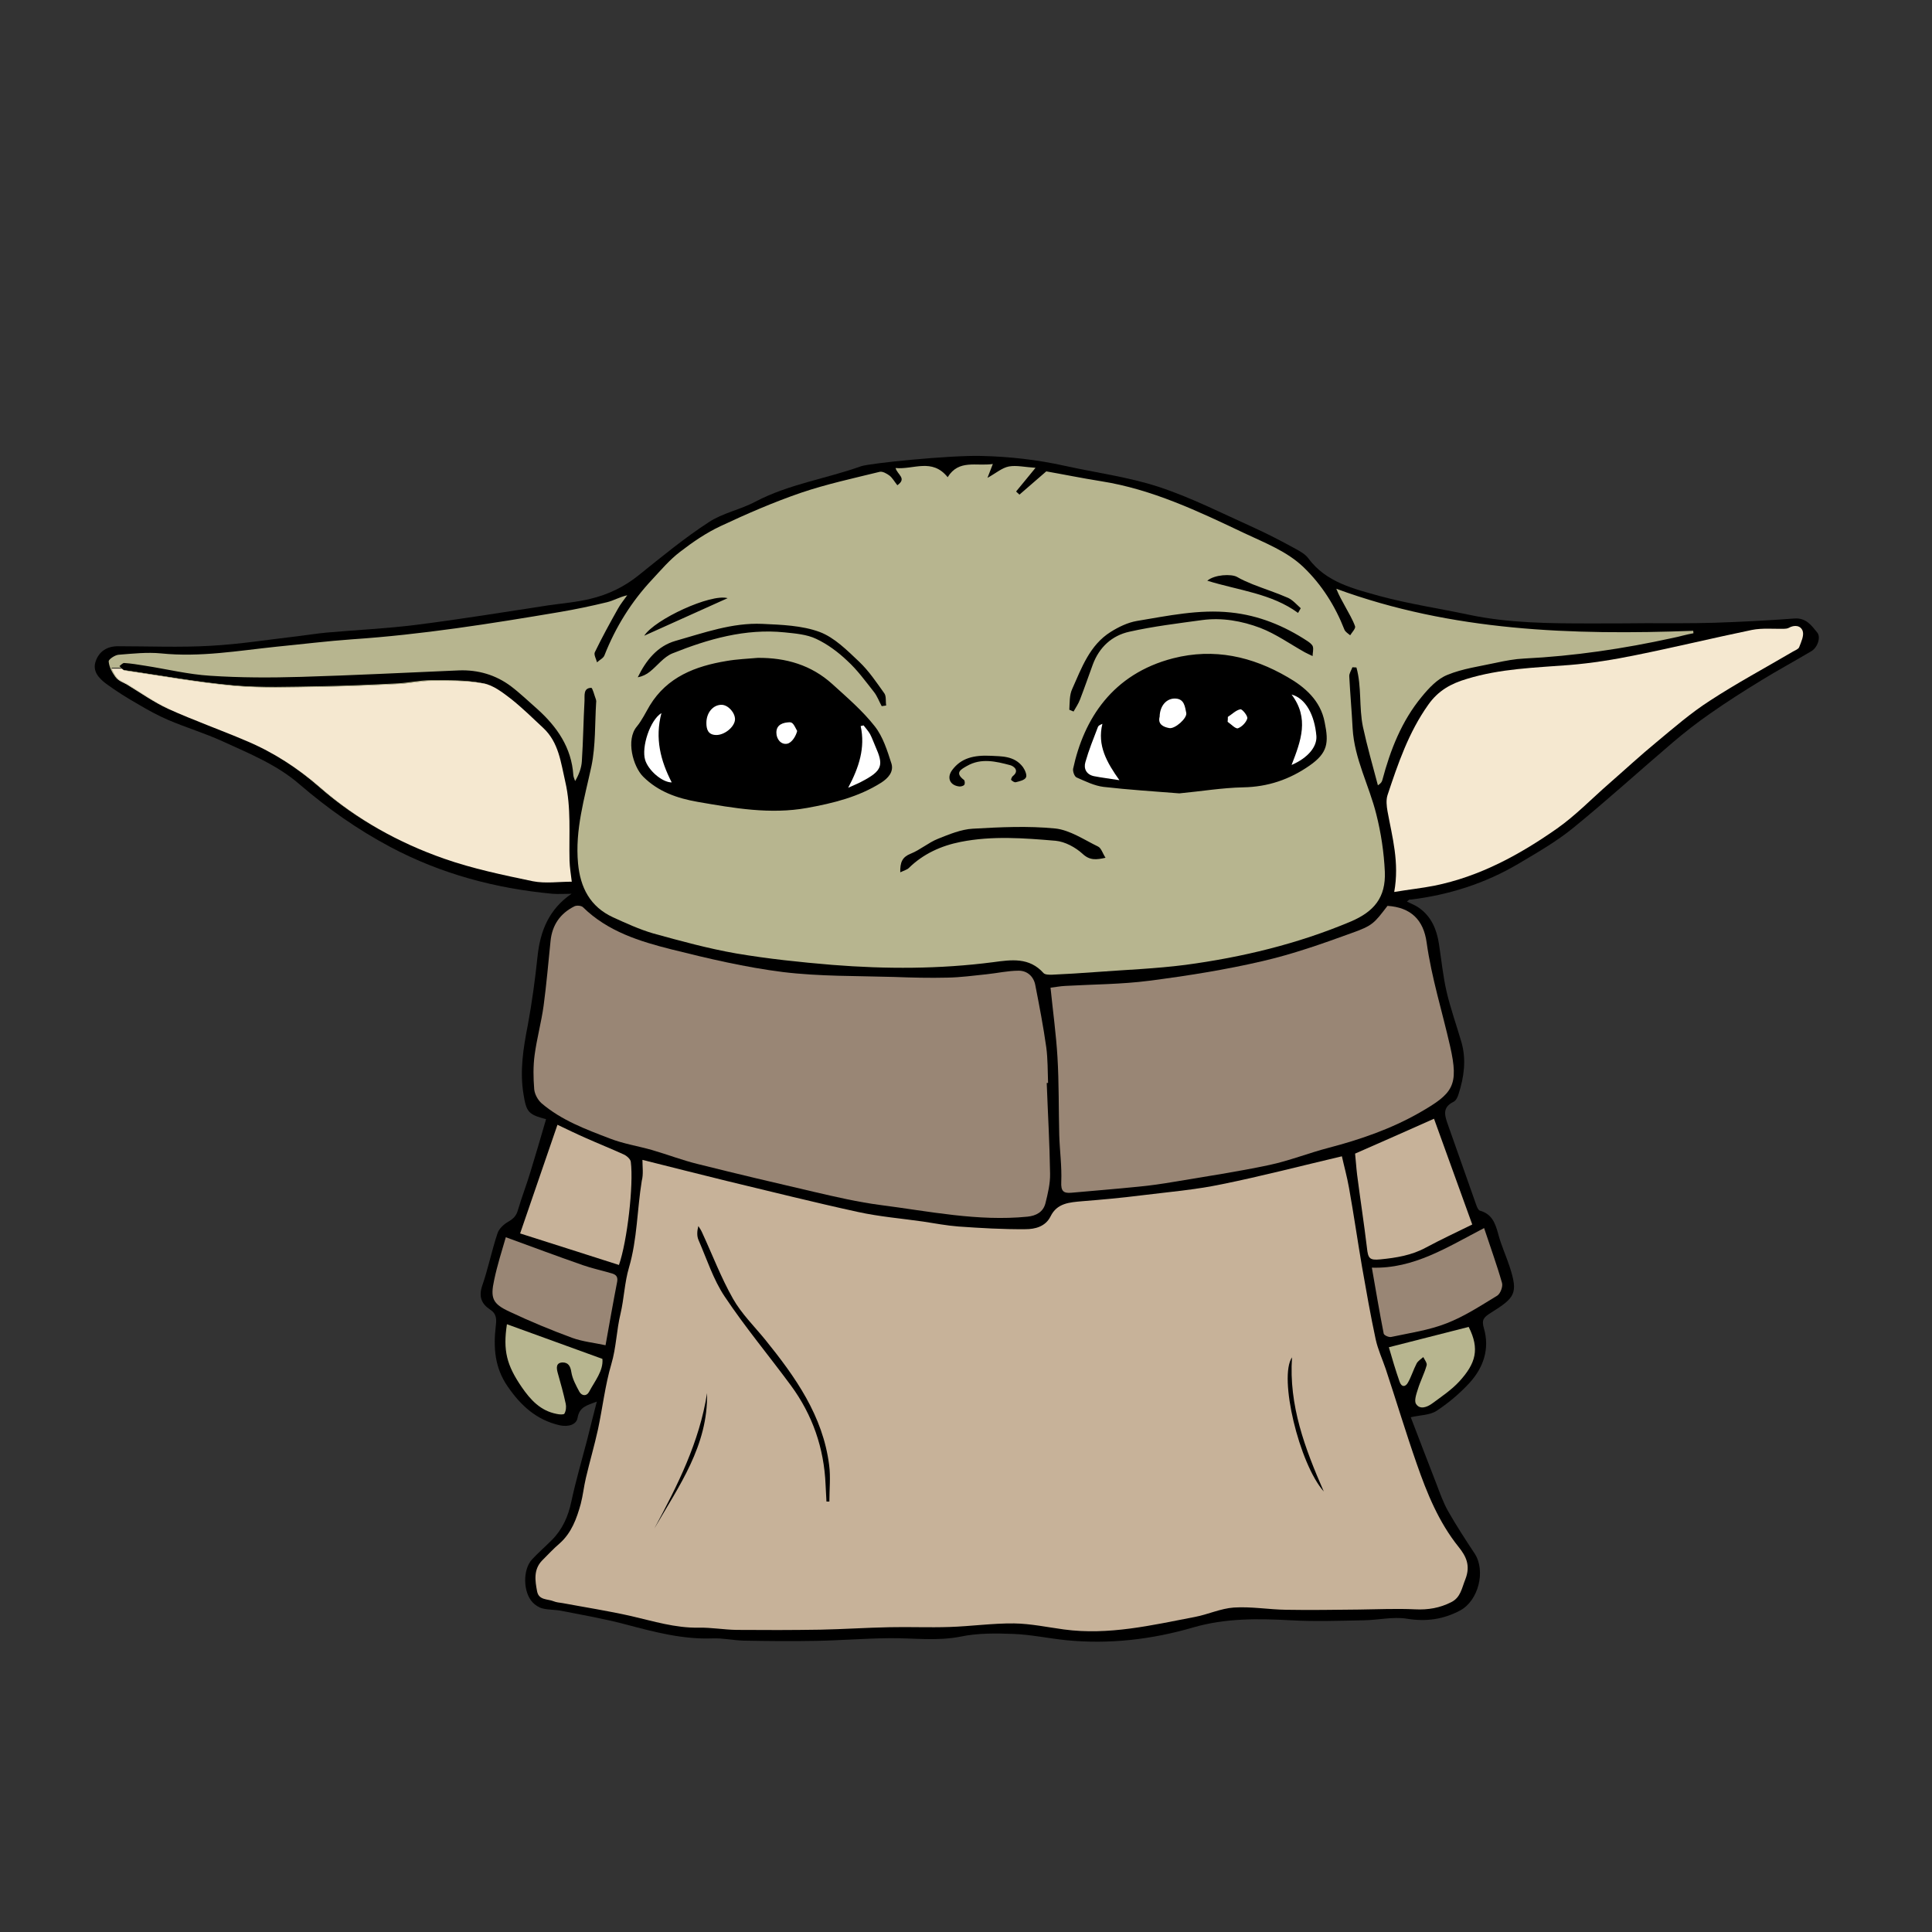<?xml version="1.0" encoding="utf-8"?>
<!-- Generator: Adobe Illustrator 24.0.1, SVG Export Plug-In . SVG Version: 6.00 Build 0)  -->
<svg version="1.1" id="Layer_1" xmlns="http://www.w3.org/2000/svg" xmlns:xlink="http://www.w3.org/1999/xlink" x="0px" y="0px"
	 viewBox="0 0 864 864" style="enable-background:new 0 0 864 864;" xml:space="preserve">
<rect x="0" y="0" width="864" height="864" fill="#333333" stroke="none"/>
<style type="text/css">
	.st0{fill:#C7B299;}
	.st1{fill:#998675;}
	.st2{fill:#FFFFFF;}
	.st3{fill:#F5E8D0;}
	.st4{fill:#B7B58F;}
</style>
<path d="M629.2,403.2c2,1,3.9,1.7,5.4,2.8c5.5,3.9,7.9,9.6,8.9,16.1c1.1,7.1,1.8,14.3,3.4,21.3c1.8,7.7,4.5,15.2,6.7,22.8
	c2.2,7.8,1.1,15.5-1.3,23c-0.4,1.4-1.2,3.1-2.4,3.6c-5.2,2.6-3.7,6.4-2.3,10.4c4.2,11.9,8.4,23.8,12.6,35.7c0.3,0.9,0.9,2.3,1.6,2.5
	c5.4,1.5,6.9,5.6,8.2,10.4c1.3,5,3.5,9.7,5.1,14.6c3.9,12,2.5,13.9-8.4,20.7c-3.2,2-4.2,3.1-3.1,6.9c2.7,9.2-0.2,17.6-6.4,24.4
	c-4.3,4.7-9.4,9-14.7,12.5c-3,2-7.4,1.9-11.6,2.9c3.6,9.3,7.4,19.4,11.4,29.6c1.6,4.2,3.1,8.5,5.3,12.4c3.7,6.5,7.8,12.8,11.9,19
	c5,7.7,1.7,21-6.5,25.4c-7.5,4-15.2,5.1-23.8,3.7c-6.2-1-12.8,0.6-19.3,0.7c-10.9,0.2-21.8,0.6-32.6,0c-14.7-0.8-29.2-1-43.7,3.2
	c-18.5,5.4-37.5,7.6-56.8,5.7c-7.9-0.8-15.7-2.5-23.6-2.8c-7.9-0.3-16-0.4-23.6,1.2c-10.7,2.1-21.1,0.6-31.7,0.7
	c-11,0.1-22,1-33,1.2c-10.7,0.2-21.5,0.1-32.2-0.1c-4.7-0.1-9.4-1.2-14.1-1c-13.2,0.5-25.7-2.8-38.2-6.1c-9.6-2.6-19.5-4.3-29.2-6.2
	c-2.8-0.6-5.8-0.4-8.6-1.1c-1.6-0.4-3.3-1.5-4.4-2.7c-4.3-4.5-4.5-14.6-0.3-19.2c2.8-3,5.9-5.7,8.8-8.6c4.8-4.8,7.4-10.6,8.8-17.3
	c2-9.3,4.7-18.5,7.1-27.7c1.4-5.5,2.7-11,4.3-17c-4.3,1.7-7.7,2.2-8.6,7.2c-0.5,3.2-4.2,4.2-8,3.4c-10.4-2.4-17.4-8.8-23.3-17.4
	c-5.8-8.4-6.4-17.4-5.3-26.9c0.4-3.2,0.4-5.6-2.6-7.5c-3.7-2.5-5.1-5.6-3.5-10.5c2.7-7.7,4.3-15.9,6.9-23.6c0.7-2.1,2.9-4.1,4.9-5.2
	c2.2-1.3,3.5-2.6,4.2-5.1c1.7-5.8,3.9-11.4,5.6-17.1c2.4-7.8,4.7-15.7,7-23.6c-8-2.1-8.8-3.2-10.1-11.2c-1.7-10.4-0.1-20.5,1.9-30.7
	c1.9-10.2,3.3-20.6,4.4-31c1.2-11.3,5.1-21,15.2-27.9c-2.9,0-5.8,0.2-8.6,0c-25.4-2.4-49.6-8.8-72.4-20.9c-14.7-7.8-28-17.2-40.6-28
	c-10.1-8.8-22.5-13.8-34.5-19.3c-7.9-3.6-16.2-6.1-24.2-9.5c-4.7-2-9.2-4.5-13.6-7.1c-4.9-2.8-9.7-5.8-14.2-9.1
	c-3.2-2.4-6.3-5.6-4.7-10.1c1.5-4.4,5.1-6.7,9.9-6.7c13.8,0,27.7,0.6,41.5-0.2c13.1-0.7,26-2.8,39.1-4.3c4.2-0.5,8.4-1.2,12.7-1.6
	c13.5-1.2,27-1.8,40.4-3.5c19.7-2.5,39.3-5.7,58.9-8.7c6.3-0.9,12.6-1.4,18.7-2.9c8-1.9,15.3-5.4,21.8-10.7
	c10.2-8.2,20.3-16.5,31.2-23.6c6.2-4.1,14.2-5.6,20.9-9.2c14.9-7.8,31.5-10.2,47.2-15.8c3.5-1.3,39.8-5,53.9-4.6
	c12.6,0.3,24.9,1.7,37.1,4.4c14,3.1,28.5,5,42,9.4c14.6,4.8,28.5,11.9,42.5,18.2c6.4,2.9,12.7,6.2,18.9,9.6c2,1.1,4.3,2.4,5.6,4.2
	c8,10.8,20.3,13.6,32.1,16.9c13,3.5,26.4,5.5,39.6,8.3c18,3.8,36.2,3.9,54.4,3.9c8.2,0,16.5,0,24.7-0.1c10.3,0,20.5,0.1,30.8-0.2
	c11.9-0.4,23.8-1,35.7-1.9c5.3-0.4,7.7,3.1,10.3,6.3c1.7,2.1,0.1,6.8-2.8,8.4c-7.4,4.4-15,8.5-22.3,13c-7.7,4.7-15.4,9.6-22.8,14.8
	c-5.8,4-11.4,8.4-16.7,12.9c-14.9,12.7-29.4,25.9-44.5,38.2c-7.6,6.2-16.2,11.1-24.6,16.1c-14.9,8.8-31,13.9-48.1,16
	C630.2,402.1,629.9,402.6,629.2,403.2z"/>
<g>
	<path class="st0" d="M287.3,518.7c13.1,3.3,25.4,6.4,37.6,9.4c19.6,4.7,39.1,9.6,58.8,13.9c9.6,2.1,19.4,2.9,29.2,4.3
		c5.2,0.8,10.5,1.8,15.7,2.2c10,0.7,20,1.3,30,1.2c4.2,0,8.9-1.1,11.2-5.7c2.9-6,8.5-6.3,14.1-6.8c8.8-0.7,17.6-1.5,26.3-2.6
		c12.1-1.5,24.3-2.5,36.2-5c17.8-3.6,35.4-8.2,53.7-12.5c0.9,4.1,2.3,9.1,3.2,14.2c2.1,11.7,3.8,23.5,5.8,35.2
		c1.9,10.8,3.8,21.7,6.1,32.4c1,4.6,3,8.9,4.5,13.3c4.7,14.2,9,28.5,13.9,42.5c4.6,13.2,9.8,26,18.7,37.1c3.2,4,5.5,8.2,3,14.5
		c-1.6,4-2.1,8.1-6.3,10.2c-5.1,2.6-10.4,3.5-16.2,3.2c-8.3-0.4-16.6,0-25,0.1c-10.9,0.1-21.7,0.3-32.6,0.1
		c-7.8-0.1-15.6-1.5-23.4-1c-5.9,0.4-11.6,3.1-17.4,4.2c-19.3,3.7-38.6,8.3-58.6,5.6c-7.4-1-14.9-2.6-22.3-2.7
		c-9.7-0.1-19.3,1.3-29,1.6c-8.9,0.3-17.9-0.1-26.8,0.1c-10.3,0.2-20.6,0.9-30.9,1.1c-12.5,0.2-25,0.2-37.5,0.1
		c-5.6-0.1-11.2-1.1-16.8-1c-10.5,0.2-20.3-2.9-30.3-5.2c-10.2-2.3-20.5-3.9-30.7-5.8c-1.3-0.2-2.7-0.3-3.9-0.8
		c-2.7-1.1-6.6-0.4-7.4-4.4c-0.9-4.8-1.7-9.7,2.2-13.8c2.6-2.6,5.1-5.3,7.9-7.7c5.3-4.7,7.6-11.1,9.4-17.6c1-3.8,1.4-7.8,2.3-11.6
		c1.7-7.3,3.8-14.4,5.4-21.7c2.1-9.8,3.2-19.8,6-29.3c2.2-7.4,2.3-15.1,4.1-22.5c1.6-6.8,1.8-14,3.8-20.7
		c3.7-12.7,3.6-25.8,5.7-38.7C287.8,525.1,287.3,521.8,287.3,518.7z M369.6,671.5c0.4,0,0.9,0,1.3,0c0-5.4,0.6-11-0.1-16.3
		c-2.8-22.1-15.1-39.4-28.6-56.1c-4.9-6-10.6-11.6-14.4-18.3c-5.4-9.5-9.3-19.9-13.9-29.8c-0.4-0.9-1-1.8-1.6-2.7
		c-0.6,2.3-0.7,4.5,0.1,6.3c3.7,8.5,6.6,17.6,11.6,25.1c9.2,13.8,19.9,26.6,29.7,39.9c9.7,13.2,14.8,28,15.5,44.3
		C369.3,666.5,369.5,669,369.6,671.5z M292.6,683.6c11-19,24.1-37.1,23.6-60.6C312.8,644.9,303,664.3,292.6,683.6z M577.8,607
		c-6.1,8.8,3.2,47.6,14.2,60C583.6,647.8,576.3,628.5,577.8,607z"/>
	<path class="st0" d="M641.3,500.3c5.6,15.4,11.2,30.9,17.1,47.3c-7.1,3.5-14,6.7-20.7,10.3c-6.4,3.5-13.3,4.6-20.4,5.3
		c-4.9,0.5-5.5-0.5-6-5.2c-1.3-10.9-3-21.8-4.4-32.7c-0.4-3.3-0.6-6.7-0.9-9.4C617.9,510.7,629.2,505.7,641.3,500.3z"/>
	<path class="st0" d="M276.8,565.7c-14.9-4.8-29.5-9.4-44.2-14.1c5.6-16.3,11.1-32.3,16.7-48.6c4.2,2,8.3,4,12.4,5.8
		c5.8,2.6,11.6,4.9,17.3,7.5c1.3,0.6,3,2.1,3.1,3.3C283.4,529.9,280.5,555.1,276.8,565.7z"/>
</g>
<g>
	<path class="st1" d="M468.1,484.3c0.5,13.5,1.3,27,1.5,40.5c0.1,4.5-1,9-2.1,13.4c-1,3.8-4.1,5.5-8,5.9
		c-22.2,2.2-43.9-2.4-65.7-5.2c-10-1.3-19.9-3.6-29.8-5.9c-17.3-4-34.6-8.1-51.8-12.4c-7-1.7-13.7-4.3-20.6-6.3
		c-6.3-1.8-12.9-2.8-19-5.2c-10.7-4.1-21.5-8.1-30.4-15.7c-1.7-1.5-3.1-4.1-3.3-6.3c-0.4-5.1-0.5-10.3,0.2-15.4c1-7.4,3-14.6,4-21.9
		c1.3-9.6,2.1-19.3,3.1-28.9c0.7-7.2,4.3-12.4,10.7-15.6c1-0.5,3.1-0.3,3.8,0.4c11.1,10.9,25.4,15.3,39.7,18.9
		c16.4,4.1,33,8,49.7,10.1c16.4,2,33.2,1.7,49.8,2.2c7.9,0.3,15.9,0.5,23.8,0.3c5.8-0.1,11.7-0.9,17.5-1.5c4.8-0.5,9.6-1.6,14.4-1.6
		c3.8,0,6.7,2.6,7.4,6.5c1.8,9.2,3.6,18.5,4.9,27.8c0.7,5.2,0.6,10.6,0.8,15.9C468.5,484.3,468.3,484.3,468.1,484.3z"/>
	<path class="st1" d="M620.5,405.1c10.4,0.7,16.1,6.2,17.5,16.4c2.2,15.8,7,30.9,10.5,46.4c4,17.7,1.3,21.1-13.7,29.7
		c-12.8,7.3-26.5,12-40.6,15.7c-8.9,2.3-17.6,5.8-26.6,7.7c-14.1,3-28.3,5.1-42.5,7.5c-5.3,0.9-10.7,1.7-16.1,2.2
		c-9.9,1-19.9,1.8-29.9,2.7c-3.5,0.3-4.7-0.7-4.5-4.8c0.3-7-0.7-14-0.9-21c-0.3-11.6-0.1-23.3-0.8-34.9c-0.6-10.1-2-20.2-3.1-31
		c1.9-0.2,4.3-0.7,6.7-0.8c12.5-0.7,25.1-0.7,37.4-2.3c17-2.2,34.1-4.9,50.8-8.8c13.4-3.1,26.5-7.7,39.4-12.4
		C614,413.9,614.5,412.9,620.5,405.1z"/>
	<path class="st1" d="M613.5,566.9c18.8,0.6,33.8-9.2,50.2-17.7c2.8,8.5,5.7,16.4,8,24.5c0.5,1.6-0.7,4.8-2.1,5.7
		c-7.4,4.5-14.7,9.3-22.7,12.4c-7.9,3.1-16.4,4.3-24.8,6.1c-1,0.2-3.1-0.7-3.3-1.5C616.9,586.8,615.3,577.1,613.5,566.9z"/>
	<path class="st1" d="M226.2,553.3c12.3,4.5,23.3,8.6,34.5,12.5c4,1.4,8.2,2.3,12.3,3.5c2,0.5,3.5,1.2,3,3.9
		c-1.8,9.2-3.4,18.4-5.2,28.4c-5-1.1-10.2-1.6-14.9-3.3c-9.5-3.5-18.9-7.4-28-11.7c-7.6-3.5-8.7-6-6.9-14.2
		C222.4,565.7,224.5,559.2,226.2,553.3z"/>
</g>
<g>
	<path class="st2" d="M386.2,324.4c1,1.3,2.1,2.5,2.9,3.9c0.9,1.7,1.5,3.5,2.3,5.3c3.8,8.6,3.5,11-6.4,16.1
		c-1.5,0.8-3.1,1.4-5.7,2.6c4.9-9.2,7.7-17.9,5.6-27.6C385.3,324.6,385.7,324.5,386.2,324.4z"/>
	<path class="st2" d="M295.8,318.9c-3,11.3-0.4,21.3,4.6,31c-4.3,0-10.5-5.4-11.9-10.1C286.8,334.1,290.7,322,295.8,318.9z"/>
	<path class="st2" d="M320.2,328.7c-3.6-0.1-4.3-2.6-4.3-5.4c0-4.7,3.1-8.2,6.9-8.1c2.9,0.1,6,3.6,5.9,6.6
		C328.5,325.1,324,328.8,320.2,328.7z"/>
	<path class="st2" d="M356.5,326.9c-0.5,2.1-2.3,5.3-4.5,5.7c-2.7,0.5-4.8-2-4.8-5c0-3.7,3.2-4.5,5.9-4.6
		C354.5,323,355,324,356.5,326.9z"/>
	<path class="st2" d="M500.6,348.9c-4.3-0.7-7.9-1.1-11.4-1.8c-3.3-0.7-4.7-3.3-3.8-6.3c1.5-5.3,3.6-10.5,5.6-15.7
		c0.2-0.6,0.9-0.9,2-1.4C490.6,333.4,495,341,500.6,348.9z"/>
	<path class="st2" d="M577.6,342.1c4.2-10.8,8-20.9,0-31.5c6.3,1.7,10.3,9.1,11.1,18.6C589,333.9,585,338.9,577.6,342.1z"/>
	<path class="st2" d="M518.6,320.5c0.1-4.9,3.1-8.3,7.1-8.1c4,0.2,4.2,3.7,4.8,6.4c0.5,2.4-5.1,7.3-7.6,6.8
		C520.1,325.1,517.7,323.8,518.6,320.5z"/>
	<path class="st2" d="M549.1,320.6c1.9-1.2,3.6-3,5.6-3.4c0.8-0.2,3.4,3,3.1,4.1c-0.5,1.8-2.5,3.8-4.2,4.4c-1.1,0.3-3-1.8-4.6-2.9
		C549.1,322,549.1,321.3,549.1,320.6z"/>
</g>
<g>
	<path class="st3" d="M623.5,398.9c2.4-13.2-0.9-24.6-3-36.1c-0.4-2.3-0.7-5,0-7.2c4.7-14.1,9.4-28,18.2-40.4
		c4.5-6.4,10.2-9.5,17.3-11.6c15-4.6,30.4-5,45.8-6.2c9.9-0.8,19.9-2.4,29.6-4.4c17.4-3.5,34.7-7.7,52.1-11.3
		c4.6-0.9,9.5-0.4,14.3-0.5c0.7,0,1.5-0.1,2.1-0.4c2.6-1.5,5.5-1.1,6.3,1.5c0.6,2-0.7,4.8-1.6,7.1c-0.3,0.9-1.8,1.4-2.8,2
		c-12.4,7.3-25.1,14.1-37.2,22c-8.4,5.4-16,12-23.7,18.4c-7.3,6-14.2,12.4-21.3,18.6c-7.8,6.8-15,14.3-23.4,20.2
		c-16.7,11.7-34.5,21.4-54.8,25.5C635.8,397.2,630,397.8,623.5,398.9z"/>
	<path class="st3" d="M252.8,349.6c-2-8.6-2.9-17.6-9.9-24.1c-4.7-4.4-9.3-8.9-14.3-12.9c-3.8-2.9-8-6.2-12.4-7
		c-7.5-1.4-15.3-1.2-22.9-1.2c-4.8,0-9.6,1.1-14.5,1.4c-11.8,0.6-23.6,1.1-35.4,1.3c-12.8,0.2-25.6,0.7-38.3-0.4
		c-16.5-1.5-32.9-4.5-49.3-6.9c-0.5-0.1-0.9-0.4-1.3-0.8h-4.7c0.5,1.4,1.3,2.8,2.2,4.1c1,1.4,3.1,2.1,4.7,3
		c6.1,3.7,12,7.9,18.5,10.9c11.5,5.2,23.4,9.4,35.1,14.4c12.1,5.1,23,12.2,33,20.9c16.3,14.2,35,24.6,55.3,31.7
		c12.8,4.5,26.3,7.3,39.7,10.1c5.6,1.1,11.6,0.2,17.4,0.2c-0.4-3.3-0.9-6.3-1-9.4C254.4,373,255.5,361.3,252.8,349.6z"/>
</g>
<g>
	<path class="st4" d="M192.6,304.2c-4.8,0-9.6,1.1-14.5,1.4c-11.8,0.6-23.6,1.1-35.4,1.3c-12.8,0.2-25.6,0.7-38.3-0.4
		c-16.5-1.5-32.9-4.5-49.3-6.9c0,0,0,0,0,0c0.2,0.1,0.4,0.2,0.6,0.3c16.4,2.4,32.8,5.4,49.3,6.9c12.7,1.1,25.5,0.6,38.3,0.4
		c11.8-0.2,23.6-0.7,35.4-1.3c4.8-0.2,9.6-1.4,14.5-1.4c7.7,0,15.5-0.2,22.9,1.2c1,0.2,1.9,0.5,2.9,0.9c-1.1-0.5-2.3-0.9-3.5-1.1
		C208.1,304,200.3,304.2,192.6,304.2z"/>
	<path class="st4" d="M187.1,379.5c-15.9-6.8-30.7-15.8-43.8-27.3c-10-8.7-20.9-15.7-33-20.9c-0.2-0.1-0.3-0.1-0.5-0.2
		c12.1,5.1,23,12.1,32.9,20.8C156,363.6,171,372.6,187.1,379.5z"/>
	<path class="st4" d="M757.2,282.1c-54.2,2-107.9,0.2-159.6-18.8c1.2,3,2.6,5.4,3.9,7.8c1.6,3,3.4,5.9,4.5,9c0.3,1-1.4,2.7-2.2,4
		c-0.9-0.8-2.2-1.5-2.6-2.6c-4.1-10.5-10.1-20-18.2-27.8c-7.5-7.2-17.3-10.9-26.6-15.3c-20.6-9.8-41.2-19.6-64-23.2
		c-8.8-1.4-17.6-3.2-24.5-4.4c-4.8,4.2-8.4,7.3-12,10.4c-0.5-0.5-1-0.9-1.5-1.4c2.7-3.2,5.3-6.5,8.7-10.6c-4.8-0.3-8.5-1.2-11.9-0.6
		c-3.1,0.6-5.8,3-9.6,5.1c0.9-2.4,1.5-3.9,2.4-6.2c-7.4,1.1-15.2-2.2-20.2,5.9c-7-8.7-15.3-3.3-23.3-4.1c0.8,3,5.2,4.6,0.8,7.7
		c-1.3-1.6-2.2-3.3-3.5-4.3c-1.2-0.9-3.1-2-4.4-1.7c-11.8,2.9-23.8,5.5-35.3,9.4c-12.2,4.2-24.2,9.4-35.9,14.9
		c-6.4,3-12.4,7.1-18.1,11.5c-4.6,3.5-8.5,8.1-12.4,12.3c-9.3,9.9-16.4,21.3-21.4,34c-0.5,1.3-2.2,2-3.3,3.1c-0.4-1.5-1.5-3.4-1-4.5
		c3.2-6.6,6.7-13,10.3-19.4c1.2-2.2,2.8-4.1,4.2-6.1c-3.5,0.8-6.1,2.4-9,3.1c-7,1.7-14.1,3.2-21.2,4.4
		c-30.8,5.2-61.6,10.1-92.8,12.2c-11.3,0.8-22.5,2.2-33.8,3.3c-17.2,1.8-34.2,4.8-51.7,3c-6.2-0.6-12.6,0.1-18.9,0.6
		c-1.7,0.1-4.6,2.1-4.5,3c0.2,2.4,1.5,4.9,2.9,6.8c1,1.4,3.1,2.1,4.7,3c6.1,3.7,12,7.9,18.5,10.9c1.6,0.7,3.2,1.4,4.9,2.1
		c-1.4-0.6-2.9-1.2-4.3-1.9c-6.5-2.9-12.4-7.2-18.5-10.9c-1.6-1-3.7-1.6-4.7-3c-0.9-1.2-1.7-2.6-2.2-4.1h4.4
		c-0.3-0.3-0.6-0.5-0.9-0.8c0.7-0.5,1.5-1.5,2.2-1.4c3.1,0.2,6.1,0.7,9.2,1.2c9.7,1.5,19.4,3.9,29.2,4.5c13.5,0.9,27.1,0.9,40.7,0.5
		c23.6-0.7,47.1-1.9,70.6-2.9c8.5-0.3,16.4,2,23.2,7.1c4.1,3.1,7.8,6.7,11.7,10.1c8.9,8,15.4,17.3,16.2,29.7
		c0.1,0.9,0.5,1.7,0.8,2.6c1.7-2.9,2.8-5.8,3-8.8c0.6-9.1,0.7-18.1,1.2-27.2c0.1-2.3-0.6-5.6,3-5.7c0.6,0,1.4,3.4,2.1,5.2
		c0.1,0.4,0.2,0.9,0.1,1.3c-0.6,9.5-0.2,19.3-2.1,28.5c-3.1,14.4-7.4,28.5-6,43.5c1,10.8,5.4,19.4,15.6,24.1
		c5.9,2.7,11.8,5.4,17.9,7.2c12.3,3.4,24.7,6.8,37.3,9c14.2,2.4,28.5,3.9,42.9,5.1c24,1.9,48,1.9,71.9-1.2
		c8.2-1.1,16.2-2.3,22.6,4.9c0.7,0.7,2.4,0.7,3.6,0.7c6.6-0.3,13.2-0.7,19.8-1.2c13.4-1,26.8-1.5,40-3.2c25.4-3.4,50.3-9.4,74-19.4
		c10.3-4.4,15.7-10.7,15.2-22.3c-0.4-8.6-1.7-17.3-3.8-25.6c-3.2-12.9-9.8-24.8-10.6-38.4c-0.4-7.8-1.1-15.5-1.5-23.3
		c-0.1-1.3,0.9-2.7,1.4-4.1c0.6,0,1.2,0.1,1.8,0.1c2.4,8.6,1.1,17.8,2.9,26.5c1.9,8.8,4.4,17.5,6.7,26.2c1.4-0.9,1.8-1.6,2-2.4
		c3.6-13.5,8.6-26.3,17.6-37.2c3.2-3.9,7-8,11.5-9.8c6.8-2.8,14.4-3.8,21.7-5.4c4.2-0.9,8.4-1.7,12.6-1.9
		c22.4-1.1,44.5-4.4,66.4-9.2c1.6-0.3,3.1-0.7,4.7-1.1c1.5-0.4,3.1-0.7,4.6-1C757.3,282.9,757.3,282.5,757.2,282.1z M325.4,267.5
		c-12.7,5.7-24.9,11.2-37.3,16.8C292.9,276.9,317.9,265.4,325.4,267.5z M302.1,286.6c12.7-3.6,25.4-8.2,38.8-7.6
		c8.6,0.4,17.7,0.7,25.6,3.6c6.7,2.5,12.4,8.3,17.8,13.4c4.3,4.1,7.7,9.2,11.2,14.1c0.9,1.3,0.5,3.6,0.8,5.4c-0.7,0.1-1.4,0.2-2,0.3
		c-1.2-2.2-2-4.5-3.5-6.4c-3.8-4.8-7.4-9.8-11.9-13.9c-4.1-3.9-8.8-7.4-13.9-9.8c-4.2-2-9.3-2.4-14.1-2.9c-17.6-1.8-34.2,3-50.2,9.4
		c-3.9,1.6-6.7,5.5-10.1,8.2c-1.5,1.2-3.3,2.1-5.4,2.5C288.9,295.3,294,288.9,302.1,286.6z M394.1,350c-10.1,6.4-21.5,9.2-33.1,11.3
		c-16.6,3-32.8,0.1-49-2.7c-9.1-1.6-17.6-4.5-24.4-11.3c-4.5-4.5-7.8-16.5-2.8-22.4c2.3-2.8,3.9-6.2,5.8-9.4
		c7.8-12.8,20.4-17.6,34.3-19.9c4.6-0.8,9.4-1,14-1.4c12.6-0.1,23.9,3.2,33.3,11.7c6.6,6,13.5,11.9,19,18.9
		c3.7,4.7,5.6,10.9,7.5,16.8C399.7,345.2,397.2,348,394.1,350z M553.2,258c2.2,1.3,4.6,2.3,7,3.3c5.3,2.1,10.7,3.8,15.9,6.1
		c2.1,1,3.8,3,5.6,4.6c-0.4,0.7-0.8,1.4-1.2,2.1c-11.9-8.7-26.3-10-40.6-14.4C543.2,256.9,550.7,256.6,553.2,258z M479.5,308.1
		c4.2-9.4,7.8-19.6,17.2-25.5c3.5-2.2,7.6-4.2,11.7-4.9c13.9-2.3,27.8-5.3,42-3.8c12.5,1.3,23.8,5.9,34.3,12.8
		c0.9,0.6,2.1,1.5,2.4,2.4c0.4,1.3-0.1,2.9-0.1,4.3c-1.2-0.6-2.4-1.1-3.5-1.7c-6.6-3.7-12.9-8.2-19.9-10.9c-8.2-3.1-17.1-4.7-26-3.5
		c-10.9,1.5-21.8,2.8-32.5,5.2c-7.8,1.7-13.5,6.9-16.4,14.7c-1.9,5.2-3.7,10.4-5.7,15.6c-0.7,1.9-1.9,3.6-2.9,5.4
		c-0.6-0.3-1.3-0.5-1.9-0.8C478.4,314.3,478.2,310.9,479.5,308.1z M425.8,344.4c4-5.4,9.7-6.8,17.5-6.4c4.2,0.3,10.3-0.2,14.2,5.1
		c0.9,1.3,1.9,3.6,1.3,4.6c-0.6,1.2-2.9,1.7-4.5,2.1c-0.6,0.2-1.6-0.5-2.1-1c-0.2-0.1,0.3-1.4,0.7-1.7c3.2-2.5,0.4-4.5-1.1-4.9
		c-6.4-1.7-13-3.3-19.3,0.3c-2.6,1.5-5.8,3-1.4,6.3c0.4,0.3,0.5,1.8,0.1,2.2c-0.4,0.5-1.5,0.8-2.3,0.7
		C424.8,351.2,423.3,347.8,425.8,344.4z M484.1,381.8c-3.2-2.9-7.8-5.4-12-5.8c-14.1-1.2-28.4-2.3-42.5,0.5
		c-8.6,1.7-16.7,5.3-23.2,11.7c-0.7,0.7-1.9,1-3.8,1.9c-0.1-4.5,0.9-6.8,4.6-8.3c4.3-1.7,8-5,12.3-6.7c5-2,10.3-4.2,15.5-4.5
		c12.3-0.7,24.7-1.3,36.9-0.1c6.6,0.7,13,5.1,19.2,8.1c1.4,0.7,2,3,3.3,5C490.3,384.5,487.4,384.9,484.1,381.8z M585.6,342.4
		c-8.9,6.2-18.6,9.5-29.6,9.7c-9.5,0.2-19,1.8-28.6,2.7c-11.3-0.9-22.6-1.6-33.9-2.9c-4.1-0.5-8.1-2.5-12-4.2
		c-1-0.4-1.8-2.7-1.6-3.9c4.8-22.3,17.6-42.4,44.7-49.4c18.4-4.7,35.4-0.8,51.2,8.4c7.7,4.4,14.8,10.5,16.6,20.2
		C594.3,332.2,593.8,336.7,585.6,342.4z"/>
	<path class="st4" d="M226.7,592.2c14,5.1,28.1,10.2,42.7,15.5c0.5,5.3-3.4,9.9-6,14.8c-1.1,2-3.2,1.8-4.3-0.1
		c-1.5-2.8-3.1-5.7-3.6-8.8c-0.4-2.7-1.4-4.3-3.9-4.3c-3,0.1-2.8,2.4-2.2,4.6c1.3,4.6,2.6,9.2,3.6,13.9c0.3,1.4,0.1,3.2-0.6,4.4
		c-0.3,0.5-2.3,0.4-3.5,0.1c-7.2-1.4-11.6-6.2-15.6-12C226.6,610.5,224.9,604,226.7,592.2z"/>
	<path class="st4" d="M621.1,602.5c12-3.1,23.7-6,35.7-9.1c5,9.9,3.2,16.3-4.2,24.4c-3.5,3.8-8,6.8-12.2,9.9
		c-2.2,1.6-5.4,2.8-7.1,0.2c-1-1.4,0.1-4.5,0.8-6.7c1.1-3.6,2.9-7,3.9-10.6c0.3-1-0.9-2.5-1.5-3.7c-1,0.9-2.4,1.7-3,2.9
		c-1.4,2.7-2.3,5.7-3.8,8.4c-1.1,2.1-2.9,2.3-3.8-0.3C624.1,612.8,622.6,607.6,621.1,602.5z"/>
</g>
</svg>
